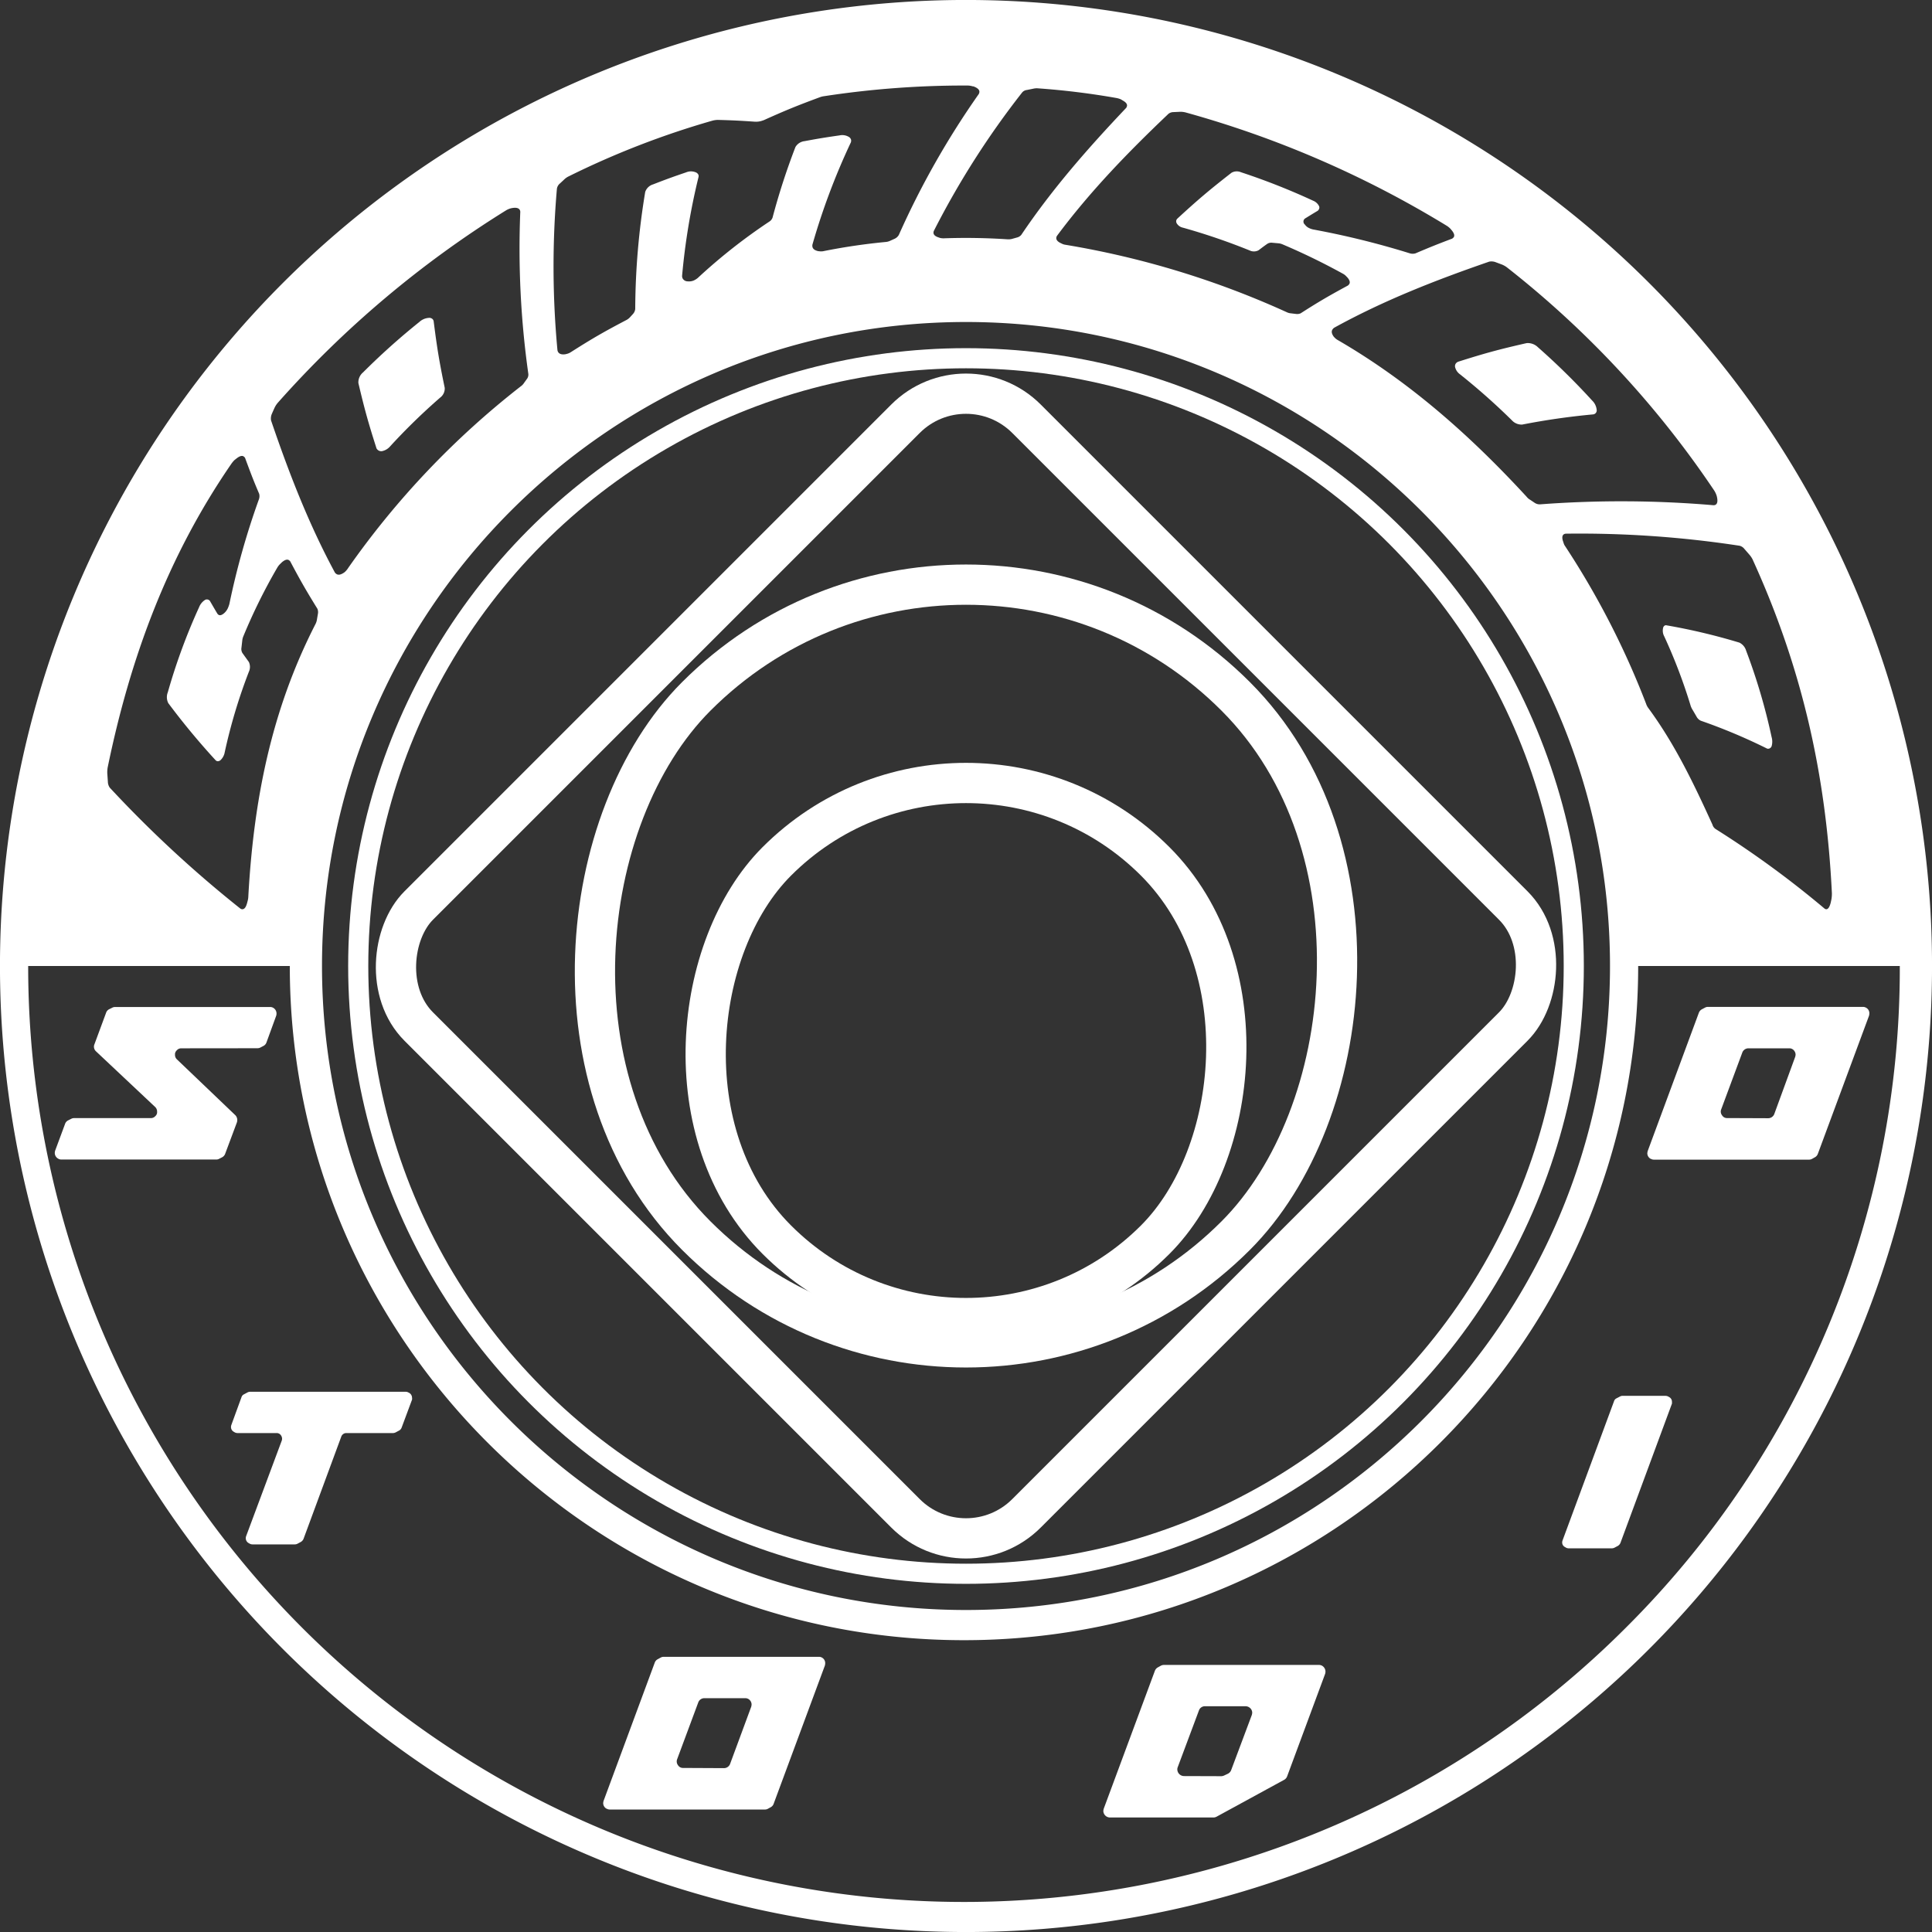 <svg xmlns="http://www.w3.org/2000/svg" viewBox="0 0 480 480"><rect x="0" y="0" width="480" height="480" fill="#333333" stroke="none"/><defs><style>.cls-1,.cls-2{fill:none;stroke:#ffffff;stroke-miterlimit:10;}.cls-1{stroke-width:5px;}.cls-2{stroke-width:10px;}.cls-3{fill:#ffffff;}</style></defs><title>Asset 5</title><g id="Layer_2" data-name="Layer 2"><g id="Layer_1-2" data-name="Layer 1"><circle class="cls-1" cx="240" cy="240" r="151"/><rect class="cls-2" x="133.23" y="133.23" width="213.55" height="213.55" rx="21.26" transform="translate(240 -99.41) rotate(45)"/><rect class="cls-2" x="145.25" y="145.25" width="189.5" height="189.5" rx="94.75" transform="translate(240 -99.41) rotate(45)"/><rect class="cls-2" x="173.53" y="194.53" width="132.94" height="132.94" rx="66.47" transform="translate(254.85 -93.26) rotate(45)"/><path class="cls-3" d="M93.94,111.85a1.32,1.32,0,0,0,1,.23,3.61,3.61,0,0,0,2-1.2,153.84,153.84,0,0,1,12.42-12.1,2.8,2.8,0,0,0,1.13-2.42c-1.34-6.48-1.89-9.78-2.74-16.48a1,1,0,0,0-.25-.57,1.15,1.15,0,0,0-1-.33,3.8,3.8,0,0,0-2.3,1,171.81,171.81,0,0,0-14,12.54,3.21,3.21,0,0,0-1.16,2.65c1.56,6.62,2.47,9.87,4.5,16.22A1.37,1.37,0,0,0,93.94,111.85Z"/><path class="cls-3" d="M420,175.22a4.29,4.29,0,0,0,.4.94c.45.75.67,1.13,1.11,1.9a2.33,2.33,0,0,0,1.05,1A140.72,140.72,0,0,1,439.06,186a1.35,1.35,0,0,0,.44,0,1,1,0,0,0,.65-.6,4.08,4.08,0,0,0,0-2.28,148.29,148.29,0,0,0-6.33-21.46,3.23,3.23,0,0,0-1.67-2,151.52,151.52,0,0,0-18-4.28.84.84,0,0,0-.48,0,.88.88,0,0,0-.49.69,2.92,2.92,0,0,0,.28,2A134.06,134.06,0,0,1,420,175.22Z"/><path class="cls-3" d="M362.74,93a164.08,164.08,0,0,1,12.87,11.41,3.25,3.25,0,0,0,2.6,1.07,175,175,0,0,1,17.54-2.52,1,1,0,0,0,.93-1.21,3.65,3.65,0,0,0-1.1-2.22,172.52,172.52,0,0,0-13.51-13.28,3.56,3.56,0,0,0-2.8-1c-7,1.59-10.37,2.52-17,4.62a1.47,1.47,0,0,0-.51.36,1.13,1.13,0,0,0-.24,1A3.1,3.1,0,0,0,362.74,93Z"/><path class="cls-3" d="M409.71,70.29A240,240,0,0,0,70.29,409.71,240,240,0,0,0,409.71,70.29Zm23.68,66.09c.53.61.8.91,1.33,1.53a6.1,6.1,0,0,1,.67,1c12.3,26.94,18.3,53.49,19.74,83.05a8.73,8.73,0,0,1-.11,1.44l-.18.85c-.26,1.05-.64,1.65-1.1,1.65a.77.77,0,0,1-.48-.2,243.49,243.49,0,0,0-27-19.72,1.89,1.89,0,0,1-.8-1.09c-4.65-10.2-9.32-20-16-29.06a3.77,3.77,0,0,1-.5-1,204.92,204.92,0,0,0-20.07-39.08,2.76,2.76,0,0,1-.43-.88l-.2-.61c-.2-.78-.11-1.26.28-1.52a1,1,0,0,1,.49-.15,263.28,263.28,0,0,1,43.17,3A2.19,2.19,0,0,1,433.39,136.38ZM400,240c0,88.22-71.78,160-160,160S80,328.22,80,240,151.78,80,240,80,400,151.78,400,240ZM371.72,65.19l1.42.53a5.53,5.53,0,0,1,1.27.72,241.53,241.53,0,0,1,51.46,55.4,5.37,5.37,0,0,1,.65,1.4c.29,1.15.2,1.89-.3,2.17a1.06,1.06,0,0,1-.64.1,269.49,269.49,0,0,0-42.9-.21,2.25,2.25,0,0,1-1.49-.44l-1-.67a3.08,3.08,0,0,1-.92-.79c-13.93-15.13-29.08-28.59-46.95-38.94a3.42,3.42,0,0,1-.89-.75l-.06-.06c-.52-.71-.63-1.31-.33-1.77a1.59,1.59,0,0,1,.44-.46C343.83,74.62,356.71,69.59,370,65A3,3,0,0,1,371.72,65.19ZM290.31,28.27a2.06,2.06,0,0,1,1.27-.42l1.76-.08a5.72,5.72,0,0,1,1.13.14,254.33,254.33,0,0,1,65,28.2,4.85,4.85,0,0,1,.9.74l.4.48c.54.71.66,1.24.39,1.62a1.78,1.78,0,0,1-.38.34c-3.68,1.39-5.5,2.12-9.07,3.64a2.41,2.41,0,0,1-1.47,0,207.92,207.92,0,0,0-24-5.92,4.5,4.5,0,0,1-.94-.32,2.76,2.76,0,0,1-1.12-.91.94.94,0,0,1,.11-1.53c1.23-.76,1.85-1.14,3.09-1.88a1.06,1.06,0,0,0,.31-.4.86.86,0,0,0,0-.81,2.79,2.79,0,0,0-1.44-1.29,166.66,166.66,0,0,0-17.94-7.08,2.66,2.66,0,0,0-2.33.12c-5.63,4.39-8.33,6.68-13.46,11.4a1,1,0,0,0-.27.43,1,1,0,0,0,.15.82,2.36,2.36,0,0,0,1.48,1,156.61,156.61,0,0,1,16.63,5.68,2.42,2.42,0,0,0,2.17-.06c.87-.65,1.31-1,2.19-1.61a1.84,1.84,0,0,1,1.21-.26l1.57.14a3.3,3.3,0,0,1,1,.26A162.7,162.7,0,0,1,333.64,68a3.18,3.18,0,0,1,.81.62l.38.4c.5.62.65,1.14.39,1.56a2.48,2.48,0,0,1-.32.35c-4.85,2.63-7.21,4-11.77,6.92A2.16,2.16,0,0,1,322,78l-1.42-.17a2.94,2.94,0,0,1-.9-.27,219.32,219.32,0,0,0-55-16.75,2.72,2.72,0,0,1-.9-.29l-.45-.22c-.68-.38-.95-.79-.89-1.27a1.11,1.11,0,0,1,.19-.47C270.86,47.51,280.3,37.78,290.31,28.27Zm-35.2-5.91,1.67-.34a3.58,3.58,0,0,1,1.14-.07,189.36,189.36,0,0,1,19.46,2.4,5.26,5.26,0,0,1,1.09.33L279,25c.77.44,1.08.88,1,1.33a1.66,1.66,0,0,1-.19.46c-9.48,10-18.38,20.13-26.08,31.57a2,2,0,0,1-1,.63l-1.4.39a3.78,3.78,0,0,1-.94.08,157.15,157.15,0,0,0-15.95-.25,3.54,3.54,0,0,1-.93-.11l-.49-.17c-.74-.27-1.08-.63-1.1-1.09a1.1,1.1,0,0,1,.1-.49A209.92,209.92,0,0,1,253.93,23,1.77,1.77,0,0,1,255.11,22.36ZM138.36,46.91a2.09,2.09,0,0,1,.77-1.34l1.07-1a4.19,4.19,0,0,1,1.1-.76A211.24,211.24,0,0,1,176.92,30a5.61,5.61,0,0,1,1.43-.21c3.68.1,5.51.19,9.13.44a5,5,0,0,0,1.43-.11,8,8,0,0,0,.88-.28c5.49-2.47,8.3-3.61,14-5.72a5.19,5.19,0,0,1,1-.23,230,230,0,0,1,35.55-2.64,4.66,4.66,0,0,1,1.33.2l.15,0c1,.36,1.52.83,1.51,1.36a1.28,1.28,0,0,1-.16.56,208,208,0,0,0-19.86,35,2.33,2.33,0,0,1-1,.93l-1.13.51a3.12,3.12,0,0,1-1.06.3,151.34,151.34,0,0,0-15.59,2.3,3,3,0,0,1-1.07,0h-.13c-.86-.19-1.35-.52-1.48-1.07a1.58,1.58,0,0,1,0-.58,168.07,168.07,0,0,1,9.55-25.4,1.41,1.41,0,0,0,.06-.57,1.16,1.16,0,0,0-.59-.79,3.19,3.19,0,0,0-2.29-.36c-3.49.5-5.23.78-8.7,1.43a3,3,0,0,0-2.26,1.47,170,170,0,0,0-5.68,17.52,1.92,1.92,0,0,1-.81,1,139.74,139.74,0,0,0-17.77,14,4.3,4.3,0,0,1-1.08.66,3.16,3.16,0,0,1-1.47.18,1.42,1.42,0,0,1-1.23-.76,1.51,1.51,0,0,1-.12-.57A164.82,164.82,0,0,1,173.54,44a1.12,1.12,0,0,0,0-.53,1.26,1.26,0,0,0-.8-.7,3.08,3.08,0,0,0-2.27.05c-3.32,1.13-5,1.74-8.24,3a2.93,2.93,0,0,0-1.93,1.87,181.8,181.8,0,0,0-2.48,29.09,2.22,2.22,0,0,1-.56,1.23l-.75.82a3.27,3.27,0,0,1-.87.67c-5.58,2.93-8.36,4.52-13.83,8a3.19,3.19,0,0,1-1.06.44l-.17.05c-.91.16-1.52,0-1.85-.43a1.37,1.37,0,0,1-.23-.53A223.3,223.3,0,0,1,138.36,46.91ZM67.57,102.76c.24-.56.37-.84.62-1.4a5.65,5.65,0,0,1,.8-1.26,256.73,256.73,0,0,1,56.68-47.8,4.55,4.55,0,0,1,1.31-.56c1.1-.23,1.82-.12,2.13.37a1,1,0,0,1,.15.6,222.76,222.76,0,0,0,2,40.15,1.8,1.8,0,0,1-.41,1.37l-.66.92a3,3,0,0,1-.8.83,209.7,209.7,0,0,0-42.89,45.14,4.63,4.63,0,0,1-.84,1l-.07.06q-1.2.87-1.92.48a1.56,1.56,0,0,1-.47-.42c-6.55-12.15-11.42-24.76-15.86-37.79A2.86,2.86,0,0,1,67.57,102.76ZM26.75,190.67c5.59-27.18,14.88-52.38,30.68-75.37a6.8,6.8,0,0,1,.83-1l.53-.42c.78-.6,1.35-.74,1.74-.48a1.3,1.3,0,0,1,.35.35c1.34,3.62,2,5.41,3.51,8.93a2.36,2.36,0,0,1-.11,1.5A190.79,190.79,0,0,0,57,150a6.8,6.8,0,0,1-.38,1.08,3.67,3.67,0,0,1-1,1.32c-.49.4-.9.53-1.22.4a1,1,0,0,1-.39-.33c-.76-1.27-1.13-1.91-1.87-3.19a.89.89,0,0,0-.41-.29.9.9,0,0,0-.85.1,3.75,3.75,0,0,0-1.4,1.73A148.9,148.9,0,0,0,41.69,172a3.29,3.29,0,0,0,.12,2.69,180.51,180.51,0,0,0,11.74,14.17.79.79,0,0,0,.44.25,1,1,0,0,0,.84-.3,3.51,3.51,0,0,0,1-1.91,134.8,134.8,0,0,1,6-20,2.89,2.89,0,0,0,0-2.43l-1.62-2.25a2,2,0,0,1-.22-1.32l.2-1.76a3.65,3.65,0,0,1,.3-1.13,140.09,140.09,0,0,1,8.41-17,4.33,4.33,0,0,1,.71-.9l.44-.43c.69-.58,1.25-.77,1.68-.54a1.59,1.59,0,0,1,.36.3c2.57,4.84,3.92,7.2,6.76,11.79a2.15,2.15,0,0,1,.14,1.24c-.1.62-.16.93-.26,1.54a3.52,3.52,0,0,1-.33,1c-11,21.45-15.37,43.75-16.7,67.63a4.79,4.79,0,0,1-.18,1.22c-.07.25-.1.38-.17.64-.3,1-.67,1.4-1.16,1.4a.85.85,0,0,1-.48-.17A294,294,0,0,1,27.28,195.7a2.65,2.65,0,0,1-.48-1.5l-.15-2.13A7.63,7.63,0,0,1,26.75,190.67ZM403.94,404.4A232.5,232.5,0,0,1,7,240H72c0,92.36,75.14,167.5,167.5,167.5S407,332.36,407,240h65A231,231,0,0,1,403.94,404.4Z"/><path class="cls-3" d="M45.09,260.45a1.47,1.47,0,0,0-1.15.48,1.52,1.52,0,0,0-.46.83v.35a1.49,1.49,0,0,0,.49,1.1l14.5,13.86a1.72,1.72,0,0,1,.48,1.18,2.24,2.24,0,0,1-.08.57l-2.93,7.84a1.58,1.58,0,0,1-.75.86l-.72.37a1.48,1.48,0,0,1-.76.19l-38.51,0a1.45,1.45,0,0,1-.75-.22h0a1.62,1.62,0,0,1-.84-1.42,2.09,2.09,0,0,1,.09-.56l2.47-6.66a1.52,1.52,0,0,1,.75-.86l.75-.38a1.52,1.52,0,0,1,.75-.19h19a1.49,1.49,0,0,0,1.16-.48,1.38,1.38,0,0,0,.45-.83v-.35a1.57,1.57,0,0,0-.51-1.13L23.85,261.2a1.58,1.58,0,0,1-.51-1.16,1.5,1.5,0,0,1,.11-.56l.16-.43,2.74-7.41a1.54,1.54,0,0,1,.75-.89l.75-.37a1.44,1.44,0,0,1,.75-.19H67.11a1.48,1.48,0,0,1,.76.19h0a1.63,1.63,0,0,1,.83,1.42,2,2,0,0,1-.08.56L66.2,259a1.52,1.52,0,0,1-.75.86l-.73.38a1.61,1.61,0,0,1-.75.19Z"/><path class="cls-3" d="M75.41,382.33a1.63,1.63,0,0,1-.65.75l-.86.46a1.51,1.51,0,0,1-.64.16H62.73a1.39,1.39,0,0,1-.65-.16l-.26-.14a1.4,1.4,0,0,1-.76-1.23,1.67,1.67,0,0,1,.08-.49L70,357.92a1.4,1.4,0,0,0,.08-.49,1.44,1.44,0,0,0-.26-.8,1.26,1.26,0,0,0-1.13-.59H59a1.56,1.56,0,0,1-.65-.16l-.24-.14a1.34,1.34,0,0,1-.72-1.18,1.63,1.63,0,0,1,.08-.51L60,347.12a1.19,1.19,0,0,1,.64-.72l.86-.46a1.44,1.44,0,0,1,.67-.16h38.62a1.35,1.35,0,0,1,.64.16l.22.11a1.41,1.41,0,0,1,.72,1.2,1.6,1.6,0,0,1,0,.49l-2.58,6.93a1.37,1.37,0,0,1-.64.75l-.86.46a1.56,1.56,0,0,1-.65.16H86.07a1.33,1.33,0,0,0-1.29.91Z"/><path class="cls-3" d="M162.67,413.08a1.55,1.55,0,0,1,.75-.86l.75-.41a1.54,1.54,0,0,1,.73-.18h38.54a1.51,1.51,0,0,1,.75.18,1.56,1.56,0,0,1,.83,1.37,2.78,2.78,0,0,1-.08.62l-12.73,34.35a1.55,1.55,0,0,1-.75.86l-.67.37a1.49,1.49,0,0,1-.75.19H151.5a1.42,1.42,0,0,1-.73-.19l-.05,0a1.59,1.59,0,0,1-.86-1.37,2.46,2.46,0,0,1,.11-.62Zm17.21,26.21a1.62,1.62,0,0,0,1.51-1.05l5.24-14.18a2.43,2.43,0,0,0,.1-.59,1.57,1.57,0,0,0-.29-.89,1.53,1.53,0,0,0-1.32-.67H175a1.61,1.61,0,0,0-1.5,1l-5.26,14.15a1.51,1.51,0,0,0-.11.57,1.57,1.57,0,0,0,.32.94,1.45,1.45,0,0,0,1.29.67Z"/><path class="cls-3" d="M288.41,413.84a1.64,1.64,0,0,1,.78-.19H327.7a1.52,1.52,0,0,1,.75.19,1.69,1.69,0,0,1,.86,1.42,2.53,2.53,0,0,1-.08.59l-9.45,25.49a1.63,1.63,0,0,1-.75.86l-16.79,9.16a1.64,1.64,0,0,1-.78.19H275.79a1.66,1.66,0,0,1-1.67-1.61,2.84,2.84,0,0,1,.11-.6l12.7-34.24a1.64,1.64,0,0,1,.76-.86Zm15,27.45a1.78,1.78,0,0,0,.7-.16l.91-.43a1.65,1.65,0,0,0,.86-.92L311,426.11a2.64,2.64,0,0,0,.11-.59,1.6,1.6,0,0,0-.3-.91,1.72,1.72,0,0,0-1.34-.7l-10.1,0a1.57,1.57,0,0,0-1.5,1.05l-5.27,14.1a1.44,1.44,0,0,0-.1.56,1.69,1.69,0,0,0,1.63,1.64Z"/><path class="cls-3" d="M401,348.13a1.16,1.16,0,0,1,.62-.72l.88-.46a1.33,1.33,0,0,1,.62-.16h10.66a1.74,1.74,0,0,1,.62.14l.32.18a1.29,1.29,0,0,1,.67,1.13,2.81,2.81,0,0,1,0,.49l-12.81,34.64a1.62,1.62,0,0,1-.62.7l-.91.48a1.77,1.77,0,0,1-.62.13H389.76a1.6,1.6,0,0,1-.62-.13l-.32-.19a1.25,1.25,0,0,1-.7-1.13,1.34,1.34,0,0,1,.08-.48Z"/><path class="cls-3" d="M422.08,251.61a1.64,1.64,0,0,1,.76-.86l.75-.4a1.49,1.49,0,0,1,.72-.19h38.54a1.52,1.52,0,0,1,.75.19,1.55,1.55,0,0,1,.84,1.37,2.85,2.85,0,0,1-.08.62l-12.73,34.35a1.58,1.58,0,0,1-.76.85l-.67.38a1.49,1.49,0,0,1-.75.19H410.91a1.39,1.39,0,0,1-.72-.19l-.06,0a1.58,1.58,0,0,1-.86-1.37,2.92,2.92,0,0,1,.11-.61Zm17.22,26.21a1.62,1.62,0,0,0,1.5-1L446,262.6a2.54,2.54,0,0,0,.11-.59,1.59,1.59,0,0,0-.3-.89,1.49,1.49,0,0,0-1.31-.67h-10.1a1.63,1.63,0,0,0-1.51,1l-5.26,14.16a1.5,1.5,0,0,0,.22,1.5,1.41,1.41,0,0,0,1.28.67Z"/></g></g></svg>